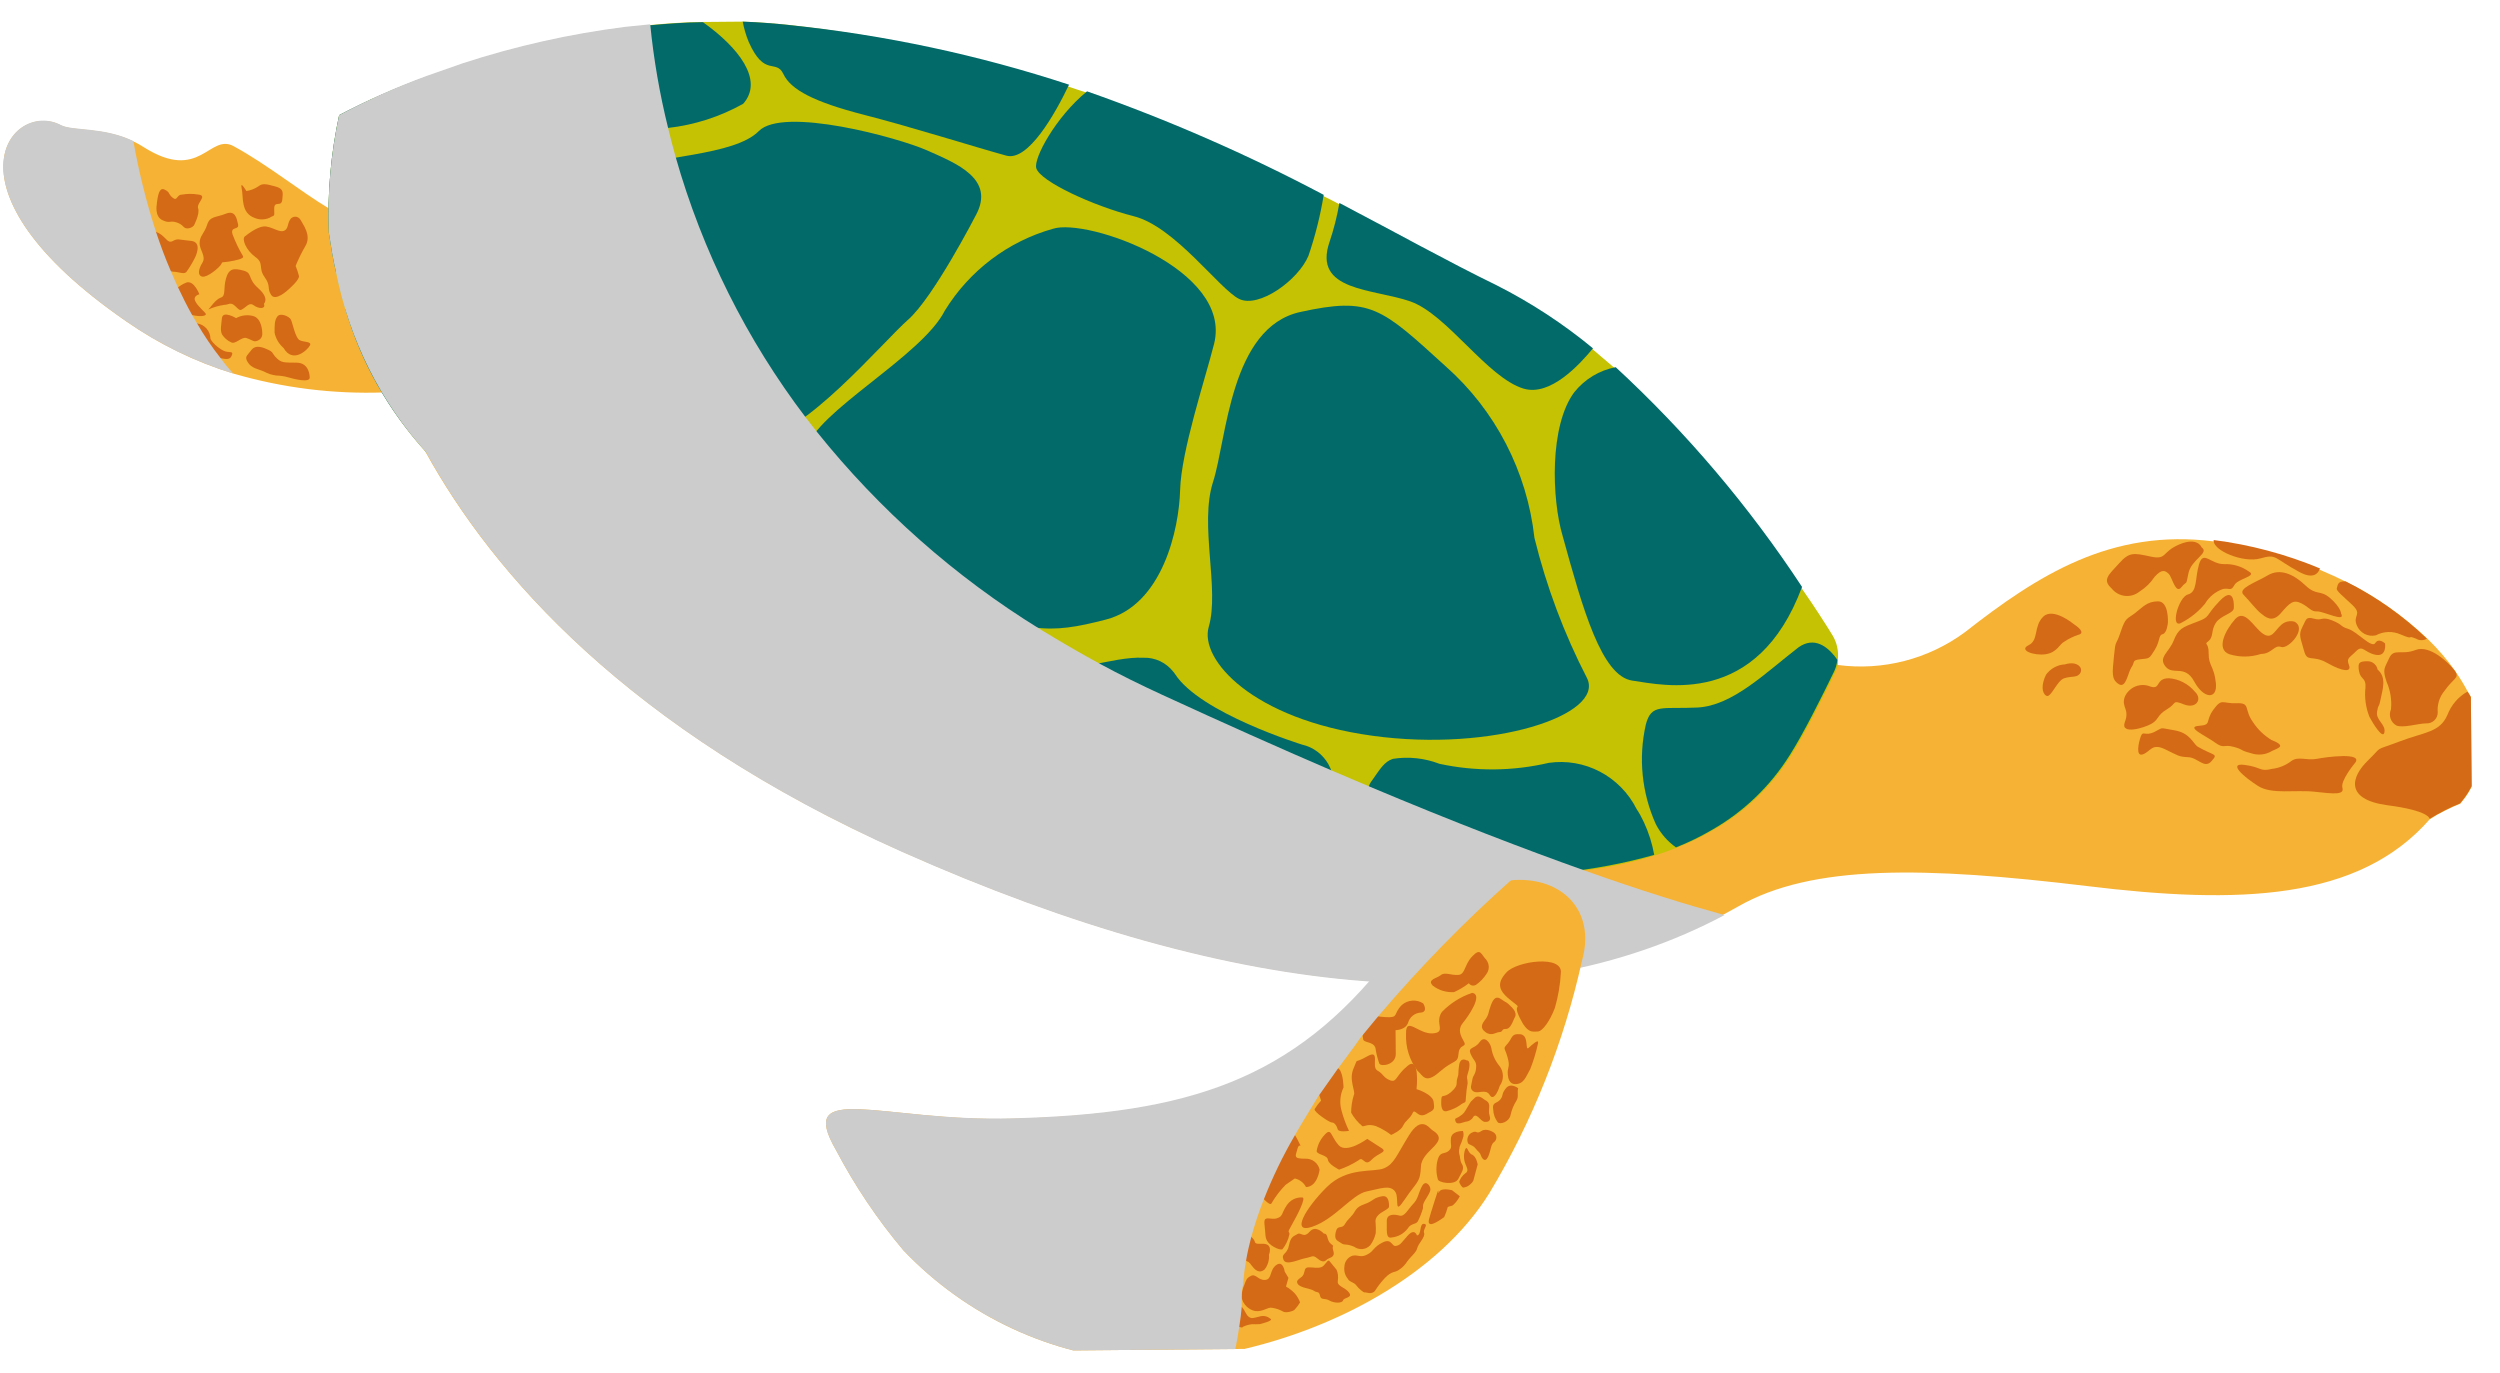 <svg width="71" height="39" viewBox="0 0 71 39" fill="none" xmlns="http://www.w3.org/2000/svg">
<g clip-path="url(#clip0_36:1840)">
<path d="M3.582 9.123C4.515 9.774 5.542 10.275 6.627 10.609C9.427 11.427 12.413 11.321 15.15 10.307C17.733 9.617 15.766 5.288 12.085 6.467C10.162 7.078 8.62 5.238 6.642 4.155C5.945 3.768 5.687 5.197 4.08 4.178C3.99 4.121 3.897 4.068 3.801 4.021C2.946 3.608 2.082 3.736 1.743 3.566C0.35 2.818 -1.866 5.364 3.582 9.123Z" fill="#F6B234"/>
<path d="M8.794 10.697C8.794 10.697 8.79 10.303 8.427 10.3C8.064 10.296 7.998 10.304 7.864 10.178C7.731 10.053 7.77 10.006 7.631 9.94C7.492 9.875 7.266 9.77 7.136 9.945C7.005 10.119 6.939 10.126 7.04 10.292C7.14 10.458 7.339 10.483 7.491 10.548C7.602 10.61 7.723 10.65 7.849 10.665C7.961 10.668 8.072 10.684 8.18 10.715C8.299 10.748 8.842 10.903 8.794 10.697Z" fill="#D46A15"/>
<path d="M8.053 9.883C7.924 9.771 7.835 9.62 7.798 9.452C7.797 9.232 7.795 9.092 7.88 8.985C7.965 8.877 8.217 8.982 8.264 9.081C8.311 9.181 8.387 9.593 8.507 9.659C8.626 9.725 8.87 9.689 8.799 9.816C8.727 9.944 8.315 10.334 8.053 9.883Z" fill="#D46A15"/>
<path d="M7.448 9.442C7.448 9.442 7.445 9.028 7.173 8.971C7.015 8.933 6.848 8.956 6.705 9.035C6.705 9.035 6.327 8.805 6.302 9.039C6.278 9.272 6.252 9.379 6.306 9.499C6.369 9.597 6.46 9.675 6.566 9.723C6.685 9.789 6.862 9.56 6.994 9.599C7.127 9.638 7.187 9.704 7.266 9.69C7.345 9.676 7.47 9.608 7.448 9.442Z" fill="#D46A15"/>
<path d="M8.177 8.235C8.177 8.235 7.83 8.565 7.703 8.379C7.576 8.194 7.701 8.126 7.514 7.868C7.326 7.609 7.51 7.481 7.251 7.297C6.992 7.112 6.857 6.787 6.955 6.713C7.054 6.638 7.355 6.396 7.567 6.434C7.779 6.472 7.938 6.604 8.063 6.556C8.188 6.508 8.161 6.362 8.232 6.248C8.247 6.22 8.268 6.196 8.295 6.18C8.322 6.163 8.352 6.154 8.383 6.154C8.415 6.154 8.445 6.162 8.472 6.178C8.499 6.194 8.521 6.218 8.536 6.245C8.61 6.385 8.85 6.689 8.675 6.984C8.568 7.167 8.475 7.357 8.396 7.553C8.435 7.646 8.466 7.742 8.491 7.839C8.505 7.959 8.177 8.235 8.177 8.235Z" fill="#D46A15"/>
<path d="M7.494 8.628C7.494 8.628 7.664 8.48 7.338 8.189C7.012 7.899 7.182 7.757 6.918 7.686C6.653 7.615 6.501 7.61 6.418 7.911C6.335 8.212 6.422 8.404 6.271 8.452C6.119 8.5 5.95 8.768 5.917 8.789C6.062 8.725 6.215 8.681 6.372 8.658C6.497 8.657 6.549 8.563 6.682 8.695C6.816 8.827 6.822 8.827 6.927 8.753C7.032 8.679 7.097 8.585 7.217 8.677C7.337 8.769 7.561 8.787 7.494 8.628Z" fill="#D46A15"/>
<path d="M6.901 7.273C6.783 7.077 6.684 6.87 6.605 6.656C6.53 6.416 6.802 6.547 6.761 6.368C6.72 6.188 6.678 5.962 6.408 6.071C6.138 6.18 5.96 6.135 5.883 6.382C5.806 6.63 5.674 6.691 5.669 6.897C5.664 7.104 5.864 7.276 5.747 7.463C5.63 7.651 5.605 7.831 5.75 7.857C5.896 7.882 6.237 7.592 6.282 7.505C6.328 7.418 6.282 7.465 6.493 7.43C6.704 7.395 6.948 7.346 6.901 7.273Z" fill="#D46A15"/>
<path d="M7.235 6.19C7.301 6.218 7.372 6.232 7.443 6.231C7.515 6.23 7.585 6.215 7.651 6.187C7.815 6.085 7.789 6.185 7.787 5.932C7.785 5.679 7.992 5.897 8.016 5.677C8.04 5.456 8.059 5.356 7.808 5.292C7.556 5.227 7.464 5.195 7.332 5.296C7.231 5.363 7.117 5.408 6.997 5.426C6.997 5.426 6.809 5.101 6.864 5.353C6.919 5.606 6.831 6.047 7.235 6.19Z" fill="#D46A15"/>
<path d="M5.977 9.621C5.976 9.515 5.937 9.412 5.867 9.332C5.797 9.252 5.702 9.2 5.597 9.185L4.936 9.064C4.697 9.013 4.622 8.727 4.504 8.821C4.386 8.916 4.313 8.876 4.387 9.036C4.482 9.195 4.624 9.319 4.793 9.392C4.931 9.488 5.077 9.569 5.231 9.635C5.423 9.706 5.285 9.754 5.59 9.852C5.894 9.949 5.936 10.188 6.121 10.167C6.306 10.145 6.498 10.277 6.576 10.11C6.654 9.942 6.496 10.037 6.344 9.958C6.191 9.88 6.024 9.728 5.977 9.621Z" fill="#D46A15"/>
<path d="M5.662 8.358C5.662 8.358 5.507 7.939 5.283 8.028C5.059 8.116 4.955 8.291 4.875 8.205C4.795 8.119 4.694 7.919 4.783 8.205C4.871 8.491 4.918 8.591 5.011 8.663C5.104 8.736 5.23 8.741 5.303 8.821C5.377 8.9 5.357 8.934 5.549 8.965C5.741 8.997 5.859 8.963 5.846 8.916C5.832 8.869 5.619 8.705 5.545 8.552C5.471 8.399 5.662 8.358 5.662 8.358Z" fill="#D46A15"/>
<path d="M5.534 7.325C5.534 7.325 5.775 6.87 5.418 6.84C5.061 6.81 5.06 6.763 4.909 6.844C4.758 6.926 4.73 6.746 4.511 6.621C4.292 6.496 4.128 6.591 4.116 6.758C4.104 6.925 3.986 6.992 4.12 7.171C4.225 7.323 4.361 7.452 4.519 7.548C4.635 7.638 4.772 7.697 4.917 7.717C5.082 7.716 5.235 7.808 5.3 7.714C5.388 7.591 5.466 7.461 5.534 7.325V7.325Z" fill="#D46A15"/>
<path d="M4.07 8.258C4.07 8.258 4.13 7.624 3.807 7.674C3.484 7.724 3.425 7.771 3.266 7.745C3.107 7.72 3.227 7.792 2.974 7.581C2.721 7.37 2.839 7.243 2.594 7.198C2.35 7.154 2.302 7.007 2.244 7.201C2.187 7.395 2.174 7.508 2.208 7.555C2.265 7.666 2.35 7.759 2.455 7.826C2.674 7.991 2.746 7.943 2.965 8.088C3.185 8.233 3.35 8.285 3.45 8.384C3.55 8.483 3.828 8.574 3.941 8.666C4.054 8.759 4.35 8.583 4.07 8.258Z" fill="#D46A15"/>
<path d="M3.362 7.371C3.362 7.371 3.727 7.595 3.771 7.314C3.815 7.034 3.768 7.041 3.708 6.928C3.648 6.815 3.746 6.768 3.797 6.581C3.849 6.394 3.9 6.246 3.681 6.162C3.463 6.077 3.5 5.83 3.238 6.032C2.975 6.235 2.97 6.341 2.818 6.343C2.666 6.344 2.671 6.164 2.538 6.092C2.406 6.02 2.359 5.927 2.26 6.034C2.162 6.142 2.031 6.19 2.191 6.415C2.352 6.64 2.391 6.62 2.465 6.739C2.538 6.859 2.685 7.031 2.798 7.036C2.91 7.042 2.877 7.082 2.99 7.148C3.103 7.214 3.296 7.332 3.362 7.371Z" fill="#D46A15"/>
<path d="M4.451 5.815C4.451 5.815 4.388 6.149 4.613 6.253C4.839 6.358 4.818 6.252 5.017 6.317C5.215 6.381 5.197 6.482 5.315 6.487C5.351 6.488 5.387 6.481 5.419 6.467C5.452 6.453 5.482 6.432 5.506 6.406C5.506 6.406 5.682 6.077 5.627 5.918C5.573 5.758 5.915 5.555 5.624 5.524C5.469 5.499 5.31 5.5 5.155 5.529C5.016 5.53 5.038 5.73 4.898 5.611C4.759 5.492 4.844 5.465 4.665 5.38C4.486 5.295 4.463 5.735 4.451 5.815Z" fill="#D46A15"/>
<path d="M2.687 5.777C2.687 5.777 3.138 5.893 3.082 5.634C3.027 5.374 3.12 5.427 2.934 5.322C2.748 5.217 2.648 5.011 2.548 4.945C2.448 4.879 2.547 4.852 2.414 4.7C2.28 4.547 2.174 4.475 1.976 4.457C1.777 4.439 1.638 4.373 1.647 4.606C1.655 4.84 1.575 4.74 1.743 5.019C1.91 5.297 2.149 5.349 2.163 5.489C2.171 5.549 2.193 5.606 2.228 5.656C2.263 5.706 2.31 5.746 2.364 5.773C2.47 5.852 2.687 5.777 2.687 5.777Z" fill="#D46A15"/>
<path d="M1.911 6.811C1.948 6.776 1.977 6.733 1.995 6.685C2.013 6.637 2.018 6.585 2.012 6.534C2.006 6.483 1.988 6.435 1.959 6.392C1.93 6.35 1.892 6.315 1.847 6.291C1.508 6.048 1.605 5.867 1.663 5.693C1.721 5.519 1.754 5.492 1.608 5.447L1.124 5.284L0.811 4.914C0.879 4.748 0.918 4.572 0.925 4.393C0.924 4.239 0.962 4.112 0.757 4.108C0.553 4.103 0.487 4.11 0.449 4.357C0.412 4.604 0.354 4.738 0.408 4.891C0.462 5.044 0.137 4.853 0.623 5.369C1.11 5.885 1.156 5.891 1.217 6.03C1.278 6.17 1.217 5.99 1.278 6.196C1.339 6.402 1.406 6.482 1.5 6.668C1.594 6.854 1.875 7.231 1.911 6.811Z" fill="#D46A15"/>
<path d="M3.883 5.813C3.883 5.813 4.055 5.812 4.006 5.585C3.958 5.359 4.084 5.405 3.786 5.254C3.487 5.103 3.588 5.256 3.407 5.037C3.227 4.819 3.321 4.998 3.22 4.826C3.12 4.653 2.96 4.508 2.962 4.681C2.963 4.855 2.932 5.108 3.059 5.227C3.185 5.346 3.206 5.379 3.312 5.492C3.419 5.604 3.314 5.705 3.513 5.75C3.635 5.78 3.758 5.801 3.883 5.813V5.813Z" fill="#D46A15"/>
<g style="mix-blend-mode:multiply">
<path d="M3.582 9.123C4.515 9.774 5.542 10.275 6.627 10.609C6.498 10.473 6.378 10.327 6.266 10.172C6.02 9.86 5.796 9.53 5.597 9.185L5.463 8.959C5.315 8.694 5.181 8.429 5.053 8.156C4.981 8.001 4.914 7.849 4.851 7.698C4.689 7.326 4.554 6.954 4.431 6.588C4.157 5.744 3.942 4.882 3.788 4.007C2.932 3.595 2.068 3.723 1.73 3.552C0.35 2.818 -1.866 5.364 3.582 9.123Z" fill="#CCCCCC"/>
</g>
<path d="M10.283 7.39C10.279 7.472 10.28 7.554 10.285 7.637C10.323 7.952 10.376 8.265 10.446 8.575C10.789 10.064 11.34 11.495 12.082 12.828C13.974 16.264 17.811 20.704 25.602 24.175C35.255 28.469 43.126 29.066 48.956 25.968L49.364 25.744C51.466 24.539 54.67 24.61 59.264 25.163C63.582 25.691 66.982 25.581 69.008 23.263C69.284 23.09 69.575 22.943 69.876 22.822C70.245 22.386 70.464 21.841 70.502 21.27C70.539 20.698 70.394 20.128 70.086 19.647C69.987 19.459 69.878 19.277 69.757 19.103V19.103C69.75 19.083 69.739 19.065 69.724 19.05C69.497 18.732 69.242 18.435 68.963 18.163C68.279 17.509 67.501 16.96 66.657 16.537V16.537C66.405 16.413 66.153 16.295 65.888 16.184C64.924 15.781 63.911 15.509 62.876 15.377C59.96 15.003 57.872 16.335 55.806 17.953C54.764 18.722 53.468 19.056 52.189 18.885C51.816 18.851 51.448 18.778 51.09 18.669L50.865 18.597L50.203 18.396C48.985 18.02 46.72 17.314 44.793 16.698L43.885 16.406C42.561 15.984 41.574 15.646 41.395 15.554C40.817 15.253 36.219 13.6 34.827 12.946L34.688 12.887C34.475 12.802 34.151 12.692 33.754 12.562C31.833 11.912 28.105 10.812 25.715 10.107L25.006 9.899L23.503 9.459L21.116 9.087L15.594 8.23L13.696 7.926L12.644 7.769L11.209 7.542L10.283 7.39Z" fill="#F6B234"/>
<path d="M9.632 3.269C9.395 4.364 9.296 5.485 9.338 6.605C9.395 6.984 9.457 7.357 9.54 7.723C9.914 9.635 10.8 11.408 12.101 12.847C12.926 13.732 13.843 14.524 14.837 15.21C15.182 15.453 15.548 15.704 15.94 15.947C17.49 16.91 19.101 17.769 20.763 18.517C22.532 19.328 24.178 20.052 25.703 20.687C26.014 20.818 26.326 20.948 26.631 21.065C30.312 22.627 34.157 23.762 38.092 24.451L38.998 24.583C39.91 24.701 40.809 24.78 41.701 24.825C42.803 24.887 43.907 24.85 45.002 24.716C45.673 24.637 46.334 24.497 46.98 24.298C47.21 24.23 47.428 24.148 47.638 24.066C47.99 23.927 48.331 23.762 48.657 23.57C49.558 23.057 50.318 22.326 50.871 21.444C51.249 20.854 51.8 19.749 52.118 19.093C52.153 19.021 52.179 18.944 52.195 18.865C52.199 18.823 52.198 18.781 52.194 18.739C52.222 18.495 52.169 18.249 52.042 18.04C51.842 17.715 51.547 17.251 51.172 16.714C49.666 14.425 47.889 12.329 45.88 10.474L45.254 9.94C44.408 9.241 43.488 8.638 42.511 8.144C41.184 7.489 39.698 6.669 38.052 5.81C37.906 5.731 37.76 5.653 37.608 5.581C35.442 4.434 33.195 3.451 30.885 2.64L30.375 2.471C27.804 1.604 25.149 1.016 22.455 0.715C21.998 0.666 21.543 0.63 21.093 0.614L19.964 0.624C19.456 0.628 18.954 0.666 18.472 0.71L17.76 0.783C16.193 0.981 14.649 1.328 13.146 1.818L12.132 2.173C11.275 2.479 10.439 2.845 9.632 3.269V3.269Z" fill="#C4C202"/>
<path d="M44.377 15.214C44.95 17.29 45.482 19.205 46.361 19.33C47.241 19.456 49.901 20.099 51.178 16.668C49.672 14.378 47.895 12.283 45.886 10.428C45.423 10.516 45.006 10.768 44.71 11.138C43.999 12.091 44.07 14.177 44.377 15.214Z" fill="#026B6A"/>
<path d="M45.073 19.262C44.42 17.997 43.918 16.659 43.578 15.275C43.369 13.391 42.47 11.654 41.058 10.404C39.221 8.733 38.927 8.423 36.93 8.86C34.933 9.298 34.842 12.472 34.45 13.689C34.058 14.906 34.642 16.734 34.328 17.804C34.059 18.726 35.56 20.426 38.979 20.896C42.397 21.366 45.577 20.304 45.073 19.262Z" fill="#026B6A"/>
<path d="M34.481 9.762C34.226 10.771 33.544 12.817 33.515 13.924C33.485 15.031 33.015 17.182 31.407 17.596C29.8 18.011 29.067 18.037 26.645 16.772C24.224 15.507 22.657 13.8 22.905 12.752C23.153 11.703 26.183 10.116 26.832 8.823C27.532 7.685 28.63 6.854 29.909 6.496C30.884 6.187 35.011 7.644 34.481 9.762Z" fill="#026B6A"/>
<path d="M27.713 6.115C27.713 6.115 26.512 8.446 25.791 9.079C25.07 9.712 22.783 12.439 21.535 12.45C20.287 12.461 17.712 11.064 16.615 10.22C15.518 9.377 15.403 7.638 15.574 6.783C15.667 6.315 15.891 5.885 16.221 5.543C16.551 5.202 16.972 4.965 17.433 4.86C18.657 4.422 20.856 4.429 21.55 3.723C22.244 3.017 25.514 3.908 26.336 4.274C27.158 4.64 28.278 5.077 27.713 6.115Z" fill="#026B6A"/>
<path d="M12.698 2.688C12.193 4.513 13.75 5.126 14.796 5.43C15.842 5.734 16.316 4.083 17.925 3.775C18.038 3.752 18.153 3.735 18.268 3.726C18.526 3.723 18.756 3.675 18.98 3.633C19.727 3.548 20.45 3.315 21.107 2.947C21.702 2.275 20.974 1.348 19.964 0.63C19.456 0.635 18.954 0.673 18.472 0.717L17.76 0.79C16.193 0.988 14.649 1.334 13.146 1.824C12.947 2.083 12.795 2.376 12.698 2.688Z" fill="#026B6A"/>
<path d="M38.039 5.764C37.974 6.14 37.88 6.511 37.758 6.873C37.275 8.277 39.005 8.195 40.051 8.559C41.098 8.923 42.237 10.727 43.27 11.037C44.031 11.264 44.855 10.357 45.241 9.893C44.395 9.194 43.475 8.592 42.497 8.098C41.151 7.443 39.678 6.623 38.039 5.764Z" fill="#026B6A"/>
<path d="M29.431 4.78C29.547 5.152 31.039 5.846 32.204 6.142C33.369 6.438 34.633 8.214 35.19 8.489C35.747 8.764 36.869 7.961 37.16 7.265C37.353 6.701 37.498 6.122 37.594 5.534C35.428 4.387 33.181 3.405 30.872 2.594C29.98 3.322 29.343 4.507 29.431 4.78Z" fill="#026B6A"/>
<path d="M21.093 0.614C21.13 0.812 21.187 1.006 21.264 1.192C21.715 2.208 22.04 1.659 22.249 2.104C22.458 2.548 23.121 2.896 24.524 3.257C25.928 3.618 27.709 4.182 28.583 4.421C29.199 4.589 29.966 3.235 30.361 2.405C27.792 1.561 25.142 0.995 22.455 0.715C21.998 0.666 21.543 0.63 21.093 0.614Z" fill="#026B6A"/>
<path d="M9.632 3.269C9.395 4.364 9.296 5.485 9.338 6.605C9.395 6.984 9.457 7.357 9.54 7.723L10.305 7.656C10.602 7.654 10.899 7.591 11.183 7.549C11.803 7.514 12.407 7.342 12.955 7.046C13.353 6.569 12.908 6.26 12.114 5.32C11.32 4.381 12.132 2.173 12.132 2.173C11.275 2.479 10.439 2.845 9.632 3.269V3.269Z" fill="#026B6A"/>
<path d="M9.807 8.774C10.249 10.287 11.035 11.675 12.101 12.827C12.926 13.712 13.843 14.504 14.836 15.19C15.588 15.09 15.29 14.932 16.086 13.845C16.882 12.758 17.811 11.783 17.313 11.448C16.562 10.966 15.889 10.372 15.316 9.685C14.821 9.058 14.279 8.47 13.696 7.926C13.562 7.787 13.386 7.696 13.196 7.667C13.006 7.639 12.812 7.675 12.644 7.769C11.951 8.104 11.231 8.378 10.492 8.588L9.807 8.774Z" fill="#026B6A"/>
<path d="M16.179 15.398C16.114 15.559 16.023 15.739 15.939 15.927C17.489 16.89 19.101 17.749 20.763 18.497C22.532 19.308 24.178 20.032 25.703 20.667C25.981 19.331 26.899 17.816 25.936 17.205C24.894 16.618 23.96 15.855 23.175 14.949C22.354 13.923 22.193 12.958 21.47 13.311C21.47 13.311 19.137 13.052 18.478 12.491C17.819 11.93 16.548 14.528 16.179 15.398Z" fill="#026B6A"/>
<path d="M26.923 19.823C26.822 20.297 26.687 20.678 26.63 21.046C30.312 22.607 34.157 23.742 38.092 24.431C38.244 24.429 37.672 23.221 37.825 22.626C37.873 22.473 37.888 22.312 37.871 22.152C37.853 21.993 37.803 21.838 37.724 21.699C37.645 21.56 37.537 21.439 37.409 21.344C37.281 21.249 37.135 21.182 36.98 21.147C36.98 21.147 34.079 20.253 33.369 19.139L33.323 19.079C33.222 18.95 33.093 18.846 32.946 18.777C32.798 18.707 32.636 18.674 32.474 18.68C31.575 18.635 30.319 19.199 29.313 18.975C27.897 18.654 27.177 18.594 26.923 19.823Z" fill="#026B6A"/>
<path d="M38.998 24.563C39.91 24.681 40.809 24.76 41.701 24.805C43.478 24.94 45.264 24.762 46.98 24.279C46.923 23.959 46.825 23.648 46.688 23.354C46.628 23.223 46.559 23.096 46.479 22.976C46.251 22.522 45.888 22.152 45.44 21.916C44.993 21.681 44.484 21.593 43.985 21.665C42.965 21.904 41.905 21.913 40.881 21.692C40.46 21.53 40.004 21.481 39.559 21.551C39.309 21.633 39.192 21.847 38.977 22.149C38.5 22.754 39.592 23.051 38.998 24.563Z" fill="#026B6A"/>
<path d="M46.742 20.574C46.526 21.523 46.626 22.518 47.025 23.405C47.16 23.669 47.357 23.896 47.599 24.066C47.95 23.927 48.291 23.762 48.618 23.57C49.518 23.057 50.279 22.327 50.831 21.444C51.209 20.854 51.761 19.749 52.078 19.093C52.134 18.983 52.169 18.862 52.181 18.739C51.9 18.334 51.514 18.078 51.081 18.382C50.143 19.104 49.207 20.045 48.204 20.094C47.201 20.143 46.902 19.972 46.742 20.574Z" fill="#026B6A"/>
<path d="M67.79 22.867C69.006 23.023 69.002 23.256 69.002 23.256C69.277 23.084 69.568 22.936 69.869 22.815C70.238 22.379 70.457 21.835 70.495 21.263C70.533 20.691 70.387 20.122 70.079 19.64C69.814 19.788 69.611 20.026 69.504 20.312C69.277 20.807 68.887 20.777 68.13 21.064C67.373 21.351 67.708 21.154 67.243 21.605C66.779 22.056 66.58 22.698 67.79 22.867Z" fill="#D46A15"/>
<path d="M66.887 21.662C66.887 21.662 66.463 22.166 66.524 22.372C66.585 22.578 66.288 22.547 65.732 22.485C65.177 22.424 64.518 22.57 64.126 22.32C63.734 22.07 63.255 21.661 63.744 21.723C64.234 21.785 64.169 21.926 64.525 21.836C64.726 21.813 64.917 21.735 65.077 21.611C65.274 21.469 65.513 21.607 65.797 21.551C66.08 21.496 67.116 21.36 66.887 21.662Z" fill="#D46A15"/>
<path d="M69.232 20.234C69.222 20.124 69.234 20.013 69.267 19.907C69.3 19.801 69.354 19.703 69.425 19.619C69.679 19.25 69.871 19.262 69.71 19.043C69.55 18.825 69.004 18.303 68.602 18.46C68.201 18.617 67.981 18.399 67.852 18.693C67.722 18.988 67.656 18.988 67.778 19.36C67.887 19.607 67.93 19.878 67.904 20.146C67.867 20.228 67.863 20.321 67.892 20.407C67.921 20.492 67.981 20.563 68.06 20.605C68.246 20.683 68.674 20.546 68.905 20.544C68.947 20.546 68.989 20.54 69.028 20.525C69.067 20.511 69.104 20.489 69.134 20.46C69.165 20.431 69.189 20.396 69.206 20.357C69.223 20.318 69.232 20.277 69.232 20.234V20.234Z" fill="#D46A15"/>
<path d="M66.368 16.7C66.329 16.767 66.515 16.905 66.808 17.182C67.101 17.46 66.811 17.469 66.932 17.755C66.973 17.861 67.051 17.948 67.151 18.001C67.251 18.054 67.366 18.069 67.476 18.043C67.583 17.986 67.702 17.954 67.823 17.949C67.944 17.945 68.065 17.968 68.176 18.017C68.607 18.2 68.315 18.016 68.62 18.14C68.665 18.168 68.718 18.182 68.772 18.181C68.825 18.181 68.878 18.166 68.923 18.137C68.239 17.482 67.462 16.934 66.617 16.511V16.511C66.386 16.499 66.394 16.613 66.368 16.7Z" fill="#D46A15"/>
<path d="M67.736 18.274C67.736 18.274 67.792 18.66 67.468 18.596C67.144 18.533 67.102 18.3 66.912 18.495C66.722 18.69 66.63 18.684 66.711 18.89C66.792 19.096 66.534 19.078 66.096 18.829C65.658 18.579 65.528 18.834 65.433 18.475C65.337 18.115 65.27 18.036 65.387 17.808C65.504 17.581 65.484 17.507 65.722 17.572C65.96 17.637 65.926 17.497 66.237 17.621C66.549 17.745 66.444 17.786 66.695 17.863C66.947 17.941 67.361 18.424 67.458 18.263C67.556 18.102 67.736 18.274 67.736 18.274Z" fill="#D46A15"/>
<path d="M67.524 19.016C67.512 18.95 67.477 18.891 67.426 18.847C67.375 18.804 67.311 18.78 67.245 18.779C67.001 18.781 66.955 18.814 66.996 19.061C67.038 19.307 67.203 19.239 67.179 19.526C67.148 19.808 67.187 20.094 67.292 20.358C67.386 20.537 67.681 21.021 67.718 20.794C67.756 20.567 67.471 20.456 67.508 20.216C67.546 19.976 67.554 20.136 67.605 19.875C67.655 19.615 67.797 19.247 67.524 19.016Z" fill="#D46A15"/>
<path d="M66.487 17.425C66.487 17.425 66.485 17.259 66.186 16.994C65.886 16.73 65.802 16.938 65.469 16.621C65.136 16.304 64.752 16.134 64.41 16.337C64.068 16.54 63.541 16.711 63.715 16.89C63.888 17.068 64.082 17.32 64.208 17.419C64.335 17.518 64.528 17.703 64.776 17.414C65.025 17.125 65.129 17.017 65.361 17.135C65.594 17.253 65.628 17.373 65.806 17.364C65.984 17.356 66.634 17.691 66.487 17.425Z" fill="#D46A15"/>
<path d="M65.168 17.657C65.102 17.638 65.032 17.636 64.965 17.652C64.898 17.668 64.837 17.7 64.786 17.747C64.596 17.915 64.519 18.176 64.26 17.992C64 17.807 63.751 17.276 63.477 17.585C63.202 17.894 62.923 18.437 63.314 18.58C63.607 18.67 63.92 18.667 64.212 18.572C64.529 18.569 64.586 18.302 64.785 18.374C64.983 18.445 65.533 17.86 65.168 17.657Z" fill="#D46A15"/>
<path d="M62.869 15.337C62.832 15.637 63.72 15.996 64.194 15.859C64.669 15.721 64.577 15.855 65.287 16.236C65.672 16.452 65.83 16.311 65.888 16.144C64.921 15.74 63.906 15.469 62.869 15.337Z" fill="#D46A15"/>
<path d="M63.874 16.235C63.668 16.086 63.419 16.011 63.166 16.021C62.776 16.025 62.574 15.613 62.452 16.028C62.331 16.442 62.413 16.808 62.136 16.884C61.86 16.959 61.617 17.895 61.965 17.679C62.217 17.547 62.44 17.366 62.621 17.146C62.737 16.95 62.918 16.802 63.132 16.728C63.303 16.687 63.357 16.806 63.455 16.619C63.552 16.431 64.106 16.366 63.874 16.235Z" fill="#D46A15"/>
<path d="M63.441 17.265C63.441 17.265 63.488 16.598 63.043 17.062C62.598 17.526 62.802 17.505 62.388 17.662C61.973 17.819 61.868 17.853 61.732 18.194C61.596 18.535 61.287 18.665 61.501 18.93C61.714 19.194 62.048 18.858 62.317 19.356C62.585 19.853 62.982 19.876 62.931 19.397C62.881 18.917 62.722 18.912 62.726 18.559C62.729 18.205 62.572 18.333 62.723 18.205C62.873 18.077 62.786 17.911 62.929 17.69C63.073 17.469 63.442 17.425 63.441 17.265Z" fill="#D46A15"/>
<path d="M62.527 15.547C62.527 15.547 62.419 15.241 61.899 15.459C61.379 15.677 61.553 15.909 61.077 15.806C60.6 15.704 60.475 15.672 60.187 15.994C59.899 16.317 59.689 16.459 59.969 16.71C60.015 16.769 60.073 16.819 60.138 16.855C60.204 16.892 60.276 16.915 60.351 16.923C60.425 16.931 60.501 16.924 60.572 16.902C60.644 16.88 60.711 16.844 60.769 16.796C60.936 16.691 61.078 16.551 61.188 16.385C61.397 16.15 61.49 16.203 61.59 16.295C61.689 16.388 61.786 16.887 61.95 16.679C62.113 16.471 62.075 16.678 62.151 16.284C62.227 15.889 62.76 15.705 62.527 15.547Z" fill="#D46A15"/>
<path d="M61.569 17.682C61.569 17.682 61.603 17.075 61.286 17.078C60.969 17.081 60.852 17.248 60.629 17.417C60.406 17.586 60.366 17.526 60.224 17.954C60.083 18.382 60.087 18.129 60.038 18.622C59.99 19.116 59.959 19.29 60.171 19.428C60.384 19.566 60.432 19.092 60.537 18.945C60.641 18.797 60.535 18.751 60.792 18.722C61.05 18.693 61.03 18.72 61.193 18.459C61.355 18.197 61.295 18.038 61.42 18.01C61.545 17.982 61.569 17.682 61.569 17.682Z" fill="#D46A15"/>
<path d="M58.888 17.719C58.888 17.719 58.309 17.238 58.028 17.514C57.746 17.789 57.908 18.181 57.612 18.324C57.316 18.466 57.767 18.629 58.097 18.58C58.426 18.53 58.49 18.289 58.628 18.222C58.749 18.141 58.879 18.077 59.016 18.031C59.155 18.003 59.167 17.903 58.888 17.719Z" fill="#D46A15"/>
<path d="M58.647 18.868C58.542 18.873 58.438 18.902 58.345 18.953C58.252 19.003 58.171 19.074 58.108 19.16C57.972 19.434 57.981 19.681 58.114 19.759C58.246 19.838 58.413 19.33 58.624 19.262C58.835 19.193 59.007 19.258 59.085 19.104C59.163 18.95 58.977 18.765 58.647 18.868Z" fill="#D46A15"/>
<path d="M62.333 19.642C62.241 19.532 62.129 19.442 62.002 19.377C61.876 19.311 61.738 19.272 61.596 19.262C61.206 19.265 61.374 19.591 61.077 19.5C61.009 19.471 60.936 19.455 60.862 19.454C60.788 19.454 60.715 19.468 60.646 19.495C60.578 19.523 60.516 19.564 60.463 19.617C60.41 19.669 60.368 19.731 60.34 19.8C60.243 20.094 60.488 20.132 60.346 20.506C60.204 20.881 60.895 20.675 61.106 20.553C61.316 20.431 61.255 20.312 61.544 20.142C61.834 19.973 61.674 19.868 62.025 20.005C62.377 20.142 62.559 19.853 62.333 19.642Z" fill="#D46A15"/>
<path d="M64.511 21.016C64.3 20.888 64.12 20.715 63.985 20.508C63.717 20.137 63.927 19.955 63.518 19.972C63.108 19.988 63.107 19.815 62.859 20.157C62.611 20.5 62.83 20.584 62.447 20.614C62.064 20.645 62.628 20.886 62.9 21.084C63.173 21.281 63.138 21.128 63.443 21.212C63.747 21.296 63.576 21.298 63.92 21.388C64.02 21.424 64.128 21.437 64.234 21.426C64.34 21.415 64.442 21.379 64.533 21.323C64.711 21.241 64.942 21.186 64.511 21.016Z" fill="#D46A15"/>
<path d="M62.419 21.208C62.286 21.129 62.211 20.817 61.755 20.741C61.298 20.665 61.463 20.65 61.187 20.786C60.911 20.921 60.863 20.735 60.798 20.916C60.734 21.096 60.645 21.504 60.862 21.422C61.08 21.34 61.111 21.1 61.482 21.276C61.853 21.453 61.867 21.493 62.144 21.504C62.422 21.515 62.603 21.846 62.806 21.618C63.008 21.39 62.884 21.477 62.419 21.208Z" fill="#D46A15"/>
<g style="mix-blend-mode:multiply">
<path d="M9.632 3.269C9.395 4.364 9.296 5.485 9.338 6.605C9.395 6.984 9.457 7.357 9.54 7.723C9.914 9.635 10.8 11.408 12.101 12.847C13.994 16.284 17.831 20.724 25.622 24.195C35.275 28.489 43.146 29.086 48.976 25.988C47.937 25.703 46.626 25.302 45.002 24.723C43.32 24.124 41.292 23.349 38.873 22.33L37.799 21.873C36.34 21.246 34.74 20.531 32.998 19.729C32.388 19.448 31.805 19.16 31.247 18.858C30.69 18.556 30.079 18.201 29.534 17.866C27.12 16.378 24.977 14.482 23.198 12.262L22.884 11.858C21.202 9.645 19.947 7.132 19.186 4.451C19.111 4.171 19.036 3.905 18.974 3.633C18.734 2.666 18.564 1.682 18.466 0.69L17.753 0.763C16.186 0.961 14.642 1.308 13.139 1.798L12.126 2.153C11.27 2.466 10.437 2.839 9.632 3.269V3.269Z" fill="#CCCCCC"/>
</g>
<path d="M23.748 32.672C24.281 33.684 24.92 34.635 25.656 35.508C27.442 37.383 29.861 38.508 32.433 38.661C33.321 38.664 34.206 38.567 35.072 38.371C37.88 37.766 40.851 36.213 42.297 33.887C43.526 31.841 44.416 29.606 44.932 27.27C45.323 25.873 44.377 24.908 42.984 24.994C41.948 25.063 40.659 25.715 39.503 27.198C36.794 30.682 33.804 31.649 28.773 31.774C25.075 31.866 22.581 30.662 23.748 32.672Z" fill="#F6B234"/>
<path d="M44.328 27.629C44.31 27.966 44.253 28.3 44.159 28.624C44.017 28.998 43.808 29.293 43.669 29.295C43.531 29.296 43.379 29.364 43.157 28.899C42.935 28.434 43.294 28.711 42.929 28.428C42.563 28.144 42.488 27.938 42.783 27.616C43.077 27.293 44.383 27.115 44.328 27.629Z" fill="#D46A15"/>
<path d="M43.679 29.635C43.626 29.881 43.553 30.122 43.461 30.357C43.37 30.517 43.299 30.725 43.141 30.773C42.983 30.821 42.844 30.775 42.822 30.529C42.8 30.282 42.899 30.335 42.817 30.036C42.736 29.736 42.67 29.803 42.814 29.642C42.958 29.481 42.91 29.348 43.175 29.372C43.439 29.397 43.298 29.865 43.416 29.757C43.534 29.649 43.711 29.488 43.679 29.635Z" fill="#D46A15"/>
<path d="M43.012 28.907C43.012 28.907 43.117 28.793 42.937 28.608C42.757 28.423 42.784 28.489 42.644 28.384C42.505 28.278 42.419 28.339 42.342 28.546C42.264 28.754 42.285 28.82 42.187 28.948C42.089 29.075 42.017 29.189 42.19 29.314C42.363 29.44 42.487 29.312 42.586 29.311C42.685 29.31 42.645 29.217 42.757 29.223C42.87 29.228 42.928 29.108 43.012 28.907Z" fill="#D46A15"/>
<path d="M42.593 30.838C42.653 30.756 42.684 30.658 42.683 30.557C42.682 30.456 42.649 30.358 42.588 30.278C42.464 30.13 42.382 29.951 42.353 29.76C42.318 29.607 42.158 29.395 42.021 29.596C41.884 29.797 41.679 29.726 41.766 29.931C41.854 30.137 41.94 30.13 41.922 30.33C41.904 30.53 41.831 30.531 41.812 30.671C41.794 30.811 41.722 30.919 41.849 30.997C41.975 31.076 42.198 30.914 42.305 31.093C42.412 31.273 42.535 31.025 42.593 30.838Z" fill="#D46A15"/>
<path d="M43.116 30.906C43.116 30.906 42.903 30.735 42.766 30.909C42.629 31.084 42.708 31.097 42.61 31.224C42.512 31.352 42.366 31.286 42.408 31.519C42.413 31.647 42.458 31.771 42.536 31.872C42.597 31.944 42.853 31.869 42.898 31.675C42.929 31.528 42.986 31.387 43.066 31.26C43.138 31.153 43.084 31.007 43.116 30.906Z" fill="#D46A15"/>
<path d="M42.201 31.254C42.161 31.255 42.007 31.049 41.87 31.191C41.733 31.332 41.804 31.231 41.687 31.426C41.57 31.62 41.577 31.62 41.459 31.701C41.34 31.782 41.3 31.742 41.341 31.855C41.382 31.968 41.592 31.853 41.645 31.853C41.698 31.852 41.796 31.805 41.835 31.731C41.874 31.657 41.94 31.683 41.987 31.73C42.034 31.776 42.107 31.855 42.166 31.861C42.226 31.868 42.365 31.86 42.304 31.68C42.243 31.501 42.373 31.36 42.201 31.254Z" fill="#D46A15"/>
<path d="M41.649 30.113C41.649 30.113 41.477 30.008 41.439 30.248C41.401 30.488 41.441 30.474 41.389 30.622C41.338 30.769 41.437 30.814 41.215 31.01C40.992 31.205 40.944 31.052 40.933 31.226C40.921 31.399 40.936 31.586 41.081 31.558C41.233 31.521 41.376 31.454 41.502 31.361C41.607 31.28 41.627 31.36 41.632 31.166C41.639 31.032 41.656 30.898 41.681 30.766C41.68 30.612 41.641 30.626 41.679 30.512C41.718 30.399 41.794 30.111 41.649 30.113Z" fill="#D46A15"/>
<path d="M40.676 32.095C40.59 32.042 40.375 31.664 40.017 32.24C39.659 32.817 39.595 33.058 39.305 33.18C39.016 33.303 38.268 33.129 37.679 33.715C37.09 34.3 36.634 35.057 37.273 34.838C37.911 34.619 38.401 33.922 38.809 33.838C39.218 33.754 39.468 33.645 39.615 33.831C39.762 34.016 39.556 34.571 39.901 34.055C40.246 33.538 40.333 33.604 40.355 33.124C40.377 32.644 41.227 32.43 40.676 32.095Z" fill="#D46A15"/>
<path d="M42.427 32.166C42.427 32.166 42.221 32.021 42.07 32.122C41.919 32.224 41.957 32.09 41.806 32.165C41.756 32.187 41.715 32.228 41.693 32.278C41.67 32.329 41.667 32.386 41.683 32.439C41.684 32.519 41.816 32.498 41.902 32.611C41.989 32.723 42.029 32.723 42.056 32.809C42.083 32.895 42.177 33.035 42.261 32.854C42.345 32.673 42.337 32.487 42.436 32.432C42.456 32.416 42.472 32.395 42.482 32.372C42.493 32.348 42.498 32.323 42.497 32.297C42.496 32.271 42.49 32.246 42.477 32.223C42.465 32.2 42.448 32.181 42.427 32.166Z" fill="#D46A15"/>
<path d="M41.548 32.12C41.515 32.12 41.224 32.123 41.206 32.33C41.188 32.537 41.261 32.576 41.144 32.684C41.026 32.792 40.899 32.686 40.829 32.94C40.782 33.119 40.783 33.308 40.834 33.487C40.835 33.587 41.318 33.676 41.415 33.481C41.512 33.287 41.597 33.193 41.523 33.067C41.45 32.941 41.475 32.854 41.448 32.794C41.432 32.736 41.431 32.673 41.447 32.614C41.446 32.548 41.505 32.474 41.543 32.334C41.571 32.266 41.573 32.19 41.548 32.12V32.12Z" fill="#D46A15"/>
<path d="M40.618 33.742C40.618 33.688 40.49 33.483 40.38 33.697C40.27 33.912 40.277 34.045 40.133 34.193C39.989 34.341 39.892 34.562 39.747 34.523C39.601 34.484 39.376 34.466 39.385 34.686C39.394 34.906 39.343 35.187 39.521 35.145C39.611 35.136 39.698 35.109 39.778 35.065C39.857 35.02 39.926 34.96 39.981 34.888C40.066 34.74 40.205 34.779 40.263 34.692C40.325 34.572 40.375 34.447 40.412 34.317C40.411 34.23 40.411 34.19 40.476 34.083C40.541 33.976 40.652 33.815 40.618 33.742Z" fill="#D46A15"/>
<path d="M41.966 33.07C41.966 33.07 41.931 32.843 41.805 32.791C41.679 32.739 41.677 32.519 41.612 32.64C41.564 32.773 41.565 32.92 41.616 33.053C41.656 33.153 41.723 33.259 41.618 33.32C41.538 33.379 41.477 33.461 41.442 33.555C41.442 33.608 41.523 33.727 41.556 33.727C41.618 33.722 41.678 33.698 41.727 33.659C41.779 33.612 41.838 33.571 41.851 33.498L41.966 33.07Z" fill="#D46A15"/>
<path d="M41.239 33.803C41.239 33.803 40.928 33.719 40.87 33.853C40.812 33.987 40.913 33.553 40.747 34.094C40.58 34.636 40.528 34.729 40.62 34.762C40.713 34.794 41.015 34.565 41.015 34.565C41.052 34.485 41.082 34.402 41.105 34.318C41.105 34.244 41.217 34.27 41.27 34.223C41.347 34.153 41.411 34.068 41.459 33.974L41.239 33.803Z" fill="#D46A15"/>
<path d="M39.447 34.272C39.447 34.272 39.477 33.932 39.253 33.974C39.029 34.016 39.023 34.069 38.878 34.144C38.734 34.219 38.575 34.227 38.478 34.401C38.38 34.575 38.288 34.603 38.197 34.763C38.106 34.924 37.986 34.765 37.935 34.992C37.884 35.219 37.976 35.225 38.089 35.304C38.202 35.383 38.208 35.303 38.46 35.408C38.528 35.458 38.612 35.481 38.696 35.473C38.78 35.465 38.858 35.426 38.915 35.364C38.991 35.263 39.044 35.146 39.071 35.022C39.077 34.927 39.076 34.831 39.068 34.736C39.059 34.696 39.061 34.654 39.074 34.615C39.086 34.577 39.109 34.542 39.139 34.515C39.224 34.414 39.448 34.339 39.447 34.272Z" fill="#D46A15"/>
<path d="M40.24 35.085C40.24 35.085 40.179 34.873 39.983 35.088C39.787 35.303 39.781 35.356 39.649 35.384C39.517 35.412 39.534 35.152 39.265 35.287C38.995 35.423 39.036 35.516 38.839 35.624C38.641 35.733 38.574 35.627 38.41 35.662C38.345 35.684 38.289 35.725 38.248 35.78C38.207 35.835 38.184 35.901 38.181 35.97C38.172 36.031 38.176 36.094 38.192 36.153C38.209 36.213 38.237 36.269 38.277 36.316C38.317 36.409 38.456 36.414 38.516 36.501C38.576 36.587 38.729 36.719 38.762 36.705C38.795 36.691 38.954 36.783 39.052 36.656C39.134 36.526 39.228 36.405 39.333 36.293C39.536 36.085 39.603 36.151 39.721 36.07C39.819 36.009 39.902 35.926 39.963 35.828C40.08 35.667 40.218 35.579 40.25 35.445C40.282 35.312 40.485 35.13 40.444 35.017C40.404 34.904 40.581 34.776 40.442 34.757C40.303 34.738 40.379 35.084 40.24 35.085Z" fill="#D46A15"/>
<path d="M36.982 34.008C36.897 34.003 36.812 34.021 36.737 34.059C36.661 34.097 36.596 34.154 36.548 34.225C36.385 34.459 36.445 34.546 36.26 34.601C36.076 34.656 35.876 34.491 35.912 34.777C35.948 35.063 35.915 35.157 36.016 35.283C36.116 35.408 36.381 35.526 36.427 35.472C36.523 35.349 36.589 35.205 36.621 35.051C36.62 34.937 36.535 35.051 36.685 34.79C36.834 34.529 37.114 33.993 36.982 34.008Z" fill="#D46A15"/>
<path d="M37.598 35.035C37.598 35.035 37.371 34.777 37.195 34.979C37.018 35.181 36.957 34.981 36.846 35.049C36.734 35.116 36.655 35.117 36.604 35.377C36.553 35.638 36.381 35.586 36.449 35.772C36.517 35.958 36.878 35.769 37.069 35.733C37.261 35.698 37.28 35.632 37.4 35.73C37.519 35.83 37.599 35.855 37.671 35.781C37.743 35.708 37.928 35.726 37.867 35.526C37.806 35.327 37.932 35.432 37.799 35.327C37.666 35.221 37.73 35.028 37.598 35.035Z" fill="#D46A15"/>
<path d="M37.957 36.059L37.757 35.814C37.704 35.748 37.633 35.955 37.521 35.989C37.409 36.024 37.303 35.991 37.171 35.993C37.039 35.994 37.066 36.08 37.021 36.194C36.975 36.308 36.784 36.329 36.851 36.455C36.919 36.581 37.229 36.592 37.315 36.658C37.402 36.724 37.461 36.657 37.488 36.797C37.516 36.936 37.621 36.855 37.754 36.934C37.886 37.013 38.118 37.018 38.143 36.931C38.169 36.844 38.427 36.861 38.313 36.709C38.2 36.557 37.975 36.532 37.993 36.392C38.012 36.252 37.998 36.145 37.957 36.059Z" fill="#D46A15"/>
<path d="M36.038 35.636C36.038 35.636 36.174 35.315 35.857 35.324C35.541 35.334 35.718 35.285 35.545 35.134C35.372 34.982 35.267 34.983 35.077 35.138C34.941 35.248 34.796 35.345 34.643 35.428C34.518 35.483 34.375 35.757 34.647 35.855C34.919 35.953 35.134 35.711 35.307 35.776C35.479 35.841 35.466 35.834 35.546 35.94C35.626 36.046 35.753 36.192 35.917 36.05C36.008 35.933 36.052 35.785 36.038 35.636V35.636Z" fill="#D46A15"/>
<path d="M36.485 36.112C36.485 36.112 36.443 35.786 36.246 35.927C36.049 36.069 36.13 36.335 35.932 36.35C35.734 36.365 35.667 36.166 35.529 36.234C35.391 36.302 35.391 36.362 35.339 36.489C35.286 36.604 35.26 36.729 35.263 36.856C35.285 36.949 35.332 37.034 35.399 37.1C35.466 37.167 35.551 37.213 35.643 37.233C35.874 37.264 36.005 37.11 36.131 37.142C36.238 37.158 36.341 37.193 36.436 37.246C36.502 37.298 36.733 37.243 36.772 37.189C36.829 37.128 36.879 37.06 36.922 36.988C36.888 36.896 36.838 36.811 36.775 36.736C36.701 36.657 36.616 36.591 36.522 36.538L36.592 36.291L36.485 36.112Z" fill="#D46A15"/>
<path d="M34.775 36.16C34.775 36.16 34.568 35.916 34.404 36.024C34.24 36.132 34.267 36.172 34.115 36.233C33.964 36.294 33.936 36.135 33.739 36.236C33.542 36.338 33.384 36.453 33.458 36.599C33.532 36.745 33.679 36.957 33.72 37.03C33.76 37.103 33.984 37.108 33.972 37.221C33.973 37.277 33.99 37.331 34.023 37.376C34.055 37.421 34.1 37.455 34.153 37.473C34.212 37.472 34.674 37.381 34.719 37.248C34.764 37.114 35.014 37.005 34.993 36.879C34.972 36.752 35.194 36.47 35.141 36.424C35.087 36.378 35.094 36.338 35.139 36.271C35.185 36.203 35.137 35.984 35.038 35.978C34.939 35.972 34.828 36.213 34.775 36.16Z" fill="#D46A15"/>
<path d="M36.074 37.449C36.032 37.413 35.981 37.389 35.926 37.379C35.872 37.369 35.816 37.374 35.763 37.392C35.566 37.44 35.546 37.454 35.46 37.394C35.373 37.335 35.298 37.056 35.213 37.117C35.127 37.177 35.134 37.157 35.069 37.238C35.003 37.319 34.82 37.547 34.694 37.495C34.569 37.442 34.528 37.376 34.404 37.497C34.279 37.618 34.035 37.594 34.148 37.706C34.261 37.818 34.346 37.704 34.486 37.83C34.539 37.876 34.608 37.901 34.678 37.901C34.749 37.9 34.816 37.874 34.869 37.826C34.987 37.759 35 37.692 35.105 37.678C35.211 37.663 35.265 37.736 35.31 37.676C35.39 37.64 35.474 37.617 35.561 37.607C35.633 37.61 35.706 37.609 35.779 37.605C35.779 37.605 36.2 37.508 36.074 37.449Z" fill="#D46A15"/>
<path d="M34.296 35.758C34.296 35.758 34.347 35.511 34.194 35.466C34.042 35.42 33.991 35.574 33.885 35.522C33.778 35.469 33.758 35.403 33.665 35.35C33.514 35.249 33.337 35.195 33.155 35.195C32.97 35.197 32.988 34.983 32.804 35.111C32.621 35.24 32.605 35.68 32.559 35.78C32.514 35.88 32.389 35.928 32.561 36.007C32.734 36.085 32.777 35.698 33.023 35.943C33.27 36.187 33.337 36.287 33.383 36.266C33.425 36.258 33.466 36.242 33.502 36.217C33.538 36.193 33.569 36.161 33.593 36.124C33.651 36.011 33.592 35.998 33.704 35.977C33.793 35.963 33.885 35.962 33.974 35.974C33.974 35.974 34.081 36.087 34.133 36.046C34.186 36.006 34.389 35.811 34.296 35.758Z" fill="#D46A15"/>
<path d="M33.258 36.374C33.258 36.374 33.216 36.148 33.019 36.189C32.821 36.231 32.827 36.138 32.721 36.192C32.616 36.246 32.608 36.006 32.49 36.194C32.408 36.299 32.363 36.428 32.362 36.562C32.363 36.709 32.502 36.774 32.582 36.887C32.663 36.999 32.782 37.011 32.769 37.078C32.756 37.145 32.77 37.198 32.843 37.231C32.907 37.261 32.977 37.277 33.048 37.276C33.119 37.275 33.189 37.259 33.252 37.227C33.344 37.133 33.305 37.227 33.43 37.126C33.456 37.112 33.478 37.094 33.497 37.071C33.515 37.048 33.529 37.022 33.537 36.994C33.546 36.966 33.548 36.937 33.545 36.908C33.542 36.879 33.534 36.851 33.52 36.825C33.466 36.739 33.427 36.759 33.339 36.6C33.304 36.528 33.277 36.452 33.258 36.374V36.374Z" fill="#D46A15"/>
<path d="M34.008 37.534C34.008 37.534 33.932 37.175 33.761 37.169C33.589 37.164 33.568 37.025 33.477 37.172C33.385 37.319 33.215 37.454 33.069 37.416C32.924 37.377 32.918 37.49 32.859 37.544C32.8 37.598 32.721 37.639 32.742 37.699C32.838 37.843 32.95 37.976 33.075 38.096C33.175 38.215 33.288 38.287 33.361 38.266C33.433 38.246 33.546 38.265 33.637 38.184C33.686 38.126 33.754 38.087 33.828 38.076C33.903 38.058 33.973 38.023 34.032 37.974C34.084 37.933 34.118 37.973 34.203 37.972C34.289 37.971 34.414 37.917 34.361 37.871C34.308 37.825 34.123 37.826 34.083 37.753C34.042 37.68 34.01 37.701 34.008 37.534Z" fill="#D46A15"/>
<path d="M32.093 36.038C32.093 36.038 32.294 35.689 31.85 35.493C31.406 35.297 31.228 35.305 31.187 35.146C31.146 34.986 31.08 35 30.783 35.089C30.487 35.178 30.078 35.209 30.192 35.468C30.287 35.656 30.416 35.825 30.573 35.964C30.667 36.063 30.757 35.876 30.97 35.961C31.182 36.046 31.373 36.057 31.427 36.177C31.481 36.296 31.633 36.308 31.693 36.381C31.753 36.454 31.903 36.226 31.95 36.306C31.997 36.385 32.093 36.038 32.093 36.038Z" fill="#D46A15"/>
<path d="M32.465 37.101C32.45 37.029 32.419 36.962 32.374 36.904C32.329 36.847 32.271 36.801 32.205 36.77C31.993 36.685 32.138 36.684 31.899 36.513C31.66 36.342 31.589 36.549 31.43 36.517C31.271 36.485 31.249 36.232 31.038 36.214C30.826 36.196 30.714 36.157 30.682 36.277C30.664 36.356 30.665 36.437 30.684 36.516C30.703 36.594 30.74 36.667 30.791 36.729C30.886 36.848 31.006 36.943 31.144 37.006C31.32 37.11 31.513 37.18 31.714 37.214C31.714 37.214 31.911 37.106 31.925 37.212C31.939 37.319 32.025 37.285 32.105 37.351C32.184 37.417 32.304 37.502 32.304 37.502L32.465 37.101Z" fill="#D46A15"/>
<path d="M32.738 38.059C32.738 38.059 32.662 37.706 32.504 37.701C32.345 37.696 32.282 37.996 32.108 37.804C31.935 37.612 32.206 37.67 31.942 37.612C31.66 37.563 31.382 37.499 31.108 37.42C31.002 37.367 30.569 37.711 30.277 37.574C30.133 37.508 29.984 37.452 29.833 37.404C29.559 37.286 29.297 37.141 29.05 36.971C28.771 36.814 28.688 37.114 28.835 37.26C28.981 37.405 28.996 37.552 29.209 37.717C29.421 37.881 29.555 38.014 29.831 37.944C30.108 37.875 30.26 37.847 30.439 37.939C30.618 38.031 30.613 38.164 30.744 38.096C30.875 38.029 31.172 37.939 31.178 37.932C31.214 37.893 31.262 37.866 31.315 37.857C31.368 37.848 31.422 37.857 31.469 37.883C31.621 37.975 31.649 38.108 31.802 38.2C31.954 38.292 31.927 38.199 32.086 38.244C32.245 38.29 32.377 38.328 32.449 38.241C32.521 38.154 32.792 38.212 32.738 38.059Z" fill="#D46A15"/>
<path d="M30.803 37.269C30.825 37.251 30.842 37.229 30.854 37.203C30.866 37.178 30.872 37.15 30.872 37.122C30.872 37.094 30.865 37.066 30.853 37.041C30.84 37.015 30.822 36.993 30.8 36.976C30.738 36.919 30.659 36.884 30.575 36.878C30.317 36.88 30.192 36.881 29.979 36.696C29.766 36.512 29.752 36.405 29.574 36.527C29.397 36.648 29.286 36.763 29.346 36.835C29.406 36.908 29.551 36.88 29.731 37.019C29.889 37.109 30.058 37.177 30.234 37.221C30.374 37.286 30.329 37.5 30.514 37.438C30.618 37.397 30.715 37.34 30.803 37.269V37.269Z" fill="#D46A15"/>
<path d="M30.304 36.154C30.196 35.992 30.076 35.839 29.943 35.697C29.763 35.505 29.698 35.572 29.532 35.467C29.366 35.362 29.438 35.281 29.239 35.183C29.04 35.085 29.025 34.905 28.835 35.026C28.644 35.148 28.499 35.163 28.48 35.296C28.462 35.43 28.481 35.37 28.483 35.603C28.514 35.773 28.594 35.929 28.712 36.054C28.832 36.206 29.063 36.198 29.084 36.338C29.105 36.477 29.304 36.616 29.409 36.521C29.514 36.427 29.557 36.1 29.763 36.178C29.891 36.233 30.003 36.319 30.089 36.429C30.155 36.481 30.223 36.694 30.348 36.626C30.473 36.559 30.344 36.213 30.304 36.154Z" fill="#D46A15"/>
<path d="M28.716 36.521C28.716 36.521 28.818 36.167 28.507 36.089C28.196 36.012 28.235 35.905 28.108 35.746C27.981 35.587 28.006 35.401 27.827 35.362C27.643 35.353 27.459 35.371 27.28 35.414C27.22 35.414 27.14 35.368 27.135 35.488C27.13 35.602 27.161 35.713 27.224 35.807C27.304 35.947 27.302 35.7 27.47 35.999C27.562 36.149 27.643 36.307 27.712 36.47C27.779 36.623 27.68 36.59 28.031 36.72C28.24 36.781 28.427 36.902 28.569 37.069C28.569 37.069 28.448 36.79 28.565 36.676C28.683 36.561 28.717 36.608 28.716 36.521Z" fill="#D46A15"/>
<path d="M27.145 35.135C27.145 35.135 27.467 34.979 27.083 34.869C26.699 34.759 26.687 34.872 26.587 34.813C26.488 34.754 26.546 34.573 26.488 34.814C26.464 34.891 26.464 34.974 26.488 35.052C26.513 35.129 26.56 35.197 26.624 35.246C26.717 35.299 26.775 35.165 26.869 35.284C26.962 35.403 26.869 35.344 26.962 35.403C27.055 35.462 27.145 35.135 27.145 35.135Z" fill="#D46A15"/>
<path d="M41.81 28.198C41.485 28.306 41.19 28.492 40.95 28.739C40.728 29.061 41.094 29.317 40.691 29.348C40.289 29.378 39.921 28.848 39.932 29.355C39.914 29.735 40.029 30.109 40.258 30.412C40.418 30.544 40.473 30.803 40.886 30.439C41.299 30.076 41.399 30.221 41.423 29.921C41.447 29.621 41.692 29.772 41.558 29.547C41.424 29.321 41.436 29.181 41.554 29.04C41.671 28.899 42.141 28.248 41.81 28.198Z" fill="#D46A15"/>
<path d="M40.42 28.497C40.327 28.437 40.218 28.409 40.109 28.418C39.999 28.426 39.895 28.47 39.812 28.542C39.551 28.805 39.743 28.91 39.347 28.886C38.95 28.863 38.903 28.77 38.786 28.971C38.702 29.133 38.675 29.319 38.712 29.499C38.713 29.632 39.009 29.563 39.064 29.769C39.086 29.919 39.122 30.066 39.173 30.208C39.227 30.301 39.649 30.244 39.64 29.924L39.634 29.257C39.634 29.257 39.918 29.255 39.989 29.047C40.012 28.966 40.06 28.894 40.126 28.842C40.192 28.79 40.272 28.76 40.356 28.757C40.567 28.735 40.42 28.497 40.42 28.497Z" fill="#D46A15"/>
<path d="M40.23 30.932C40.23 30.932 40.334 29.978 39.98 30.267C39.626 30.557 39.674 30.757 39.475 30.679C39.276 30.6 39.302 30.507 39.116 30.402C38.93 30.297 39.222 29.774 38.822 30.004C38.421 30.235 38.59 30.006 38.442 30.341C38.293 30.676 38.514 31.007 38.448 31.101C38.398 31.263 38.373 31.432 38.373 31.602C38.456 31.748 38.565 31.878 38.694 31.986C38.78 31.985 38.858 31.911 39.077 31.982C39.231 32.046 39.376 32.13 39.508 32.232C39.508 32.232 39.785 32.116 39.849 31.969C39.914 31.821 40.046 31.774 40.117 31.613C40.188 31.452 40.257 31.772 40.5 31.643C40.744 31.514 40.744 31.521 40.715 31.294C40.687 31.068 40.23 30.932 40.23 30.932Z" fill="#D46A15"/>
<path d="M39.248 32.614L38.829 32.344C38.829 32.344 38.245 32.776 38.019 32.525C37.792 32.274 37.816 32.013 37.626 32.222C37.502 32.35 37.42 32.514 37.393 32.691C37.394 32.791 37.697 32.801 37.712 32.934C37.726 33.068 38.031 33.218 38.031 33.218C38.228 33.151 38.416 33.06 38.59 32.947C38.715 32.825 38.757 33.145 38.947 32.943C39.136 32.742 39.407 32.726 39.248 32.614Z" fill="#D46A15"/>
<path d="M38.312 32.116C38.224 31.935 38.154 31.745 38.102 31.551C38.037 31.329 38.056 31.091 38.156 30.884C38.156 30.884 38.153 30.51 38.039 30.371C37.925 30.232 37.689 30.374 37.689 30.374L37.369 30.804L37.519 31.256C37.45 31.331 37.389 31.412 37.336 31.498C37.303 31.578 37.769 31.887 37.828 31.88C37.887 31.873 37.961 31.959 37.988 32.065C38.015 32.172 38.312 32.116 38.312 32.116Z" fill="#D46A15"/>
<path d="M37.477 33.216C37.456 33.126 37.405 33.046 37.332 32.989C37.259 32.933 37.169 32.904 37.078 32.907C36.714 32.91 36.793 32.836 36.85 32.622C36.908 32.408 37.01 32.7 36.848 32.362C36.687 32.023 36.502 32.038 36.449 32.052C36.397 32.066 35.974 32.056 36.002 32.229C36.025 32.389 36.006 32.553 35.946 32.703C35.895 32.824 35.723 32.852 35.712 33.025C35.7 33.199 35.35 33.189 35.457 33.361C35.564 33.533 35.719 33.852 35.719 33.852C35.719 33.852 36.073 34.316 36.118 34.162C36.229 33.973 36.362 33.8 36.516 33.645L36.772 33.469C36.84 33.483 36.904 33.512 36.959 33.555C37.014 33.597 37.06 33.651 37.091 33.713C37.421 33.704 37.477 33.216 37.477 33.216Z" fill="#D46A15"/>
<path d="M35.699 32.305C35.699 32.305 36.098 31.948 36.103 31.768C36.108 31.588 36.279 31.467 36.452 31.645C36.626 31.824 36.622 32.151 36.884 31.902C36.963 31.825 37.019 31.727 37.045 31.619C37.071 31.512 37.066 31.398 37.03 31.294C37.029 31.194 37.155 31.239 36.811 31.129C36.466 31.019 36.346 30.853 36.149 31.015C35.965 31.207 35.806 31.421 35.673 31.652C35.556 31.807 35.379 31.988 35.379 31.988L35.196 32.23C35.196 32.23 35.594 32.413 35.699 32.305Z" fill="#D46A15"/>
<path d="M35.441 33.834C35.44 33.714 35.214 33.516 35.271 33.209C35.327 32.902 35.573 33.007 35.327 32.902C35.082 32.798 34.767 33.014 34.615 32.995C34.463 32.976 34.496 32.996 34.273 33.151C34.05 33.307 33.852 33.375 33.84 33.495C33.828 33.655 33.829 33.816 33.844 33.975C33.845 34.062 34.128 33.973 34.321 34.091C34.513 34.209 34.7 34.381 34.634 34.415C34.568 34.449 34.728 34.561 34.84 34.573C34.953 34.586 35.008 34.825 35.177 34.57C35.304 34.341 35.393 34.093 35.441 33.834V33.834Z" fill="#D46A15"/>
<path d="M34.126 34.393C34.126 34.393 34.299 33.845 33.877 33.975C33.456 34.105 33.714 34.203 33.357 34.1C32.999 33.996 33.208 33.734 32.938 33.777C32.732 33.823 32.541 33.919 32.379 34.055L32.543 34.72L33.118 34.715C33.28 34.717 33.442 34.736 33.6 34.771C33.819 34.816 33.774 34.943 33.906 35.002C34.039 35.06 34.101 35.386 34.41 35.224C34.719 35.061 34.792 35.114 34.791 34.934C34.789 34.754 34.126 34.393 34.126 34.393Z" fill="#D46A15"/>
<path d="M34.697 32.594C34.697 32.594 34.648 32.288 34.405 32.37C34.161 32.452 34.214 32.512 34.017 32.527C33.819 32.542 33.923 32.401 33.613 32.417C33.302 32.433 32.825 32.224 32.48 32.741C32.134 33.257 32.227 33.316 31.998 33.505C31.768 33.694 32.303 33.682 32.592 33.5C32.881 33.317 32.973 33.27 33.126 33.395C33.279 33.52 33.475 33.992 33.512 33.678C33.548 33.365 33.383 33.379 33.554 33.211C33.724 33.043 33.922 33.101 34.008 33.027C34.093 32.953 34.217 32.792 34.362 32.784C34.49 32.756 34.607 32.69 34.697 32.594V32.594Z" fill="#D46A15"/>
<path d="M32.414 35.001C32.413 34.921 32.409 34.488 32.02 34.505C31.63 34.522 31.357 34.224 31.52 34.003C31.683 33.781 31.762 33.714 31.655 33.561C31.548 33.409 31.651 33.188 31.362 33.271C31.107 33.354 30.88 33.506 30.705 33.71C30.509 33.885 29.749 33.865 29.897 34.177C30.045 34.489 30.027 34.663 30.436 34.619C30.845 34.575 30.824 34.409 31.01 34.547C31.196 34.685 31.388 34.764 31.482 34.91C31.576 35.056 31.689 35.135 31.806 35.027C31.924 34.919 32.009 34.778 32.076 34.878C32.143 34.977 32.415 35.115 32.414 35.001Z" fill="#D46A15"/>
<path d="M29.822 34.651C29.749 34.612 29.869 34.057 29.48 34.114C29.091 34.171 28.945 34.119 28.898 33.946C28.85 33.773 29.001 33.698 28.743 33.66C28.485 33.623 28.121 33.526 27.939 33.774C27.756 34.023 27.742 34.003 27.606 34.204C27.57 34.241 27.543 34.286 27.527 34.336C27.512 34.386 27.507 34.438 27.515 34.489C27.522 34.541 27.541 34.59 27.57 34.633C27.6 34.676 27.638 34.711 27.683 34.737C27.889 34.901 27.797 34.909 28.114 34.9C28.431 34.89 28.534 34.662 28.771 34.587C29.008 34.511 29.088 34.524 29.215 34.683C29.341 34.842 29.403 35.108 29.509 35.08C29.614 35.053 29.612 34.786 29.777 34.831C29.943 34.877 29.822 34.651 29.822 34.651Z" fill="#D46A15"/>
<path d="M27.301 34.093C27.301 34.093 27.686 33.643 27.356 33.573C27.131 33.548 26.91 33.501 26.694 33.432C26.482 33.354 26.573 33.16 26.321 33.055C26.069 32.951 25.896 32.779 25.831 32.973C25.767 33.167 26.122 33.697 26.175 33.763C26.296 33.867 26.423 33.964 26.554 34.053C26.649 34.112 26.736 34.183 26.814 34.264C26.96 34.383 27.301 34.093 27.301 34.093Z" fill="#D46A15"/>
<path d="M42.215 27.661C42.258 27.603 42.282 27.533 42.281 27.46C42.28 27.388 42.256 27.318 42.212 27.261C42.051 27.089 42.05 26.916 41.814 27.158C41.579 27.4 41.621 27.673 41.416 27.688C41.212 27.703 41.032 27.598 40.921 27.692C40.809 27.787 40.519 27.816 40.693 27.994C40.865 28.126 41.079 28.19 41.295 28.176C41.444 28.109 41.586 28.025 41.715 27.925C41.727 27.942 41.741 27.956 41.758 27.967C41.775 27.978 41.794 27.985 41.813 27.989C41.833 27.992 41.853 27.992 41.873 27.987C41.892 27.983 41.911 27.975 41.927 27.963C42.041 27.881 42.139 27.779 42.215 27.661Z" fill="#D46A15"/>
<g style="mix-blend-mode:multiply">
<path d="M23.748 32.672C24.281 33.684 24.92 34.635 25.656 35.508C27.442 37.383 29.861 38.508 32.433 38.661C33.321 38.664 34.206 38.567 35.072 38.371C35.117 38.164 35.154 37.944 35.192 37.703C35.229 37.463 35.248 37.316 35.266 37.109L35.264 36.956C35.263 36.803 35.261 36.643 35.306 36.483C35.319 36.259 35.346 36.036 35.386 35.815C35.424 35.588 35.475 35.361 35.532 35.147C35.631 34.779 35.752 34.418 35.892 34.064C36.139 33.435 36.434 32.826 36.774 32.243C36.982 31.874 37.21 31.519 37.425 31.157L37.98 30.372C38.201 30.07 38.43 29.774 38.632 29.479L39.142 28.861C40.314 27.48 41.58 26.184 42.931 24.981C41.895 25.05 40.606 25.702 39.45 27.185C36.741 30.669 33.751 31.636 28.72 31.761C25.075 31.866 22.581 30.662 23.748 32.672Z" fill="#CCCCCC"/>
</g>
</g>
<defs>
<clipPath id="clip0_36:1840">
<rect width="70" height="38" fill="white" transform="translate(0 0.621) rotate(-0.508)"/>
</clipPath>
</defs>
</svg>
